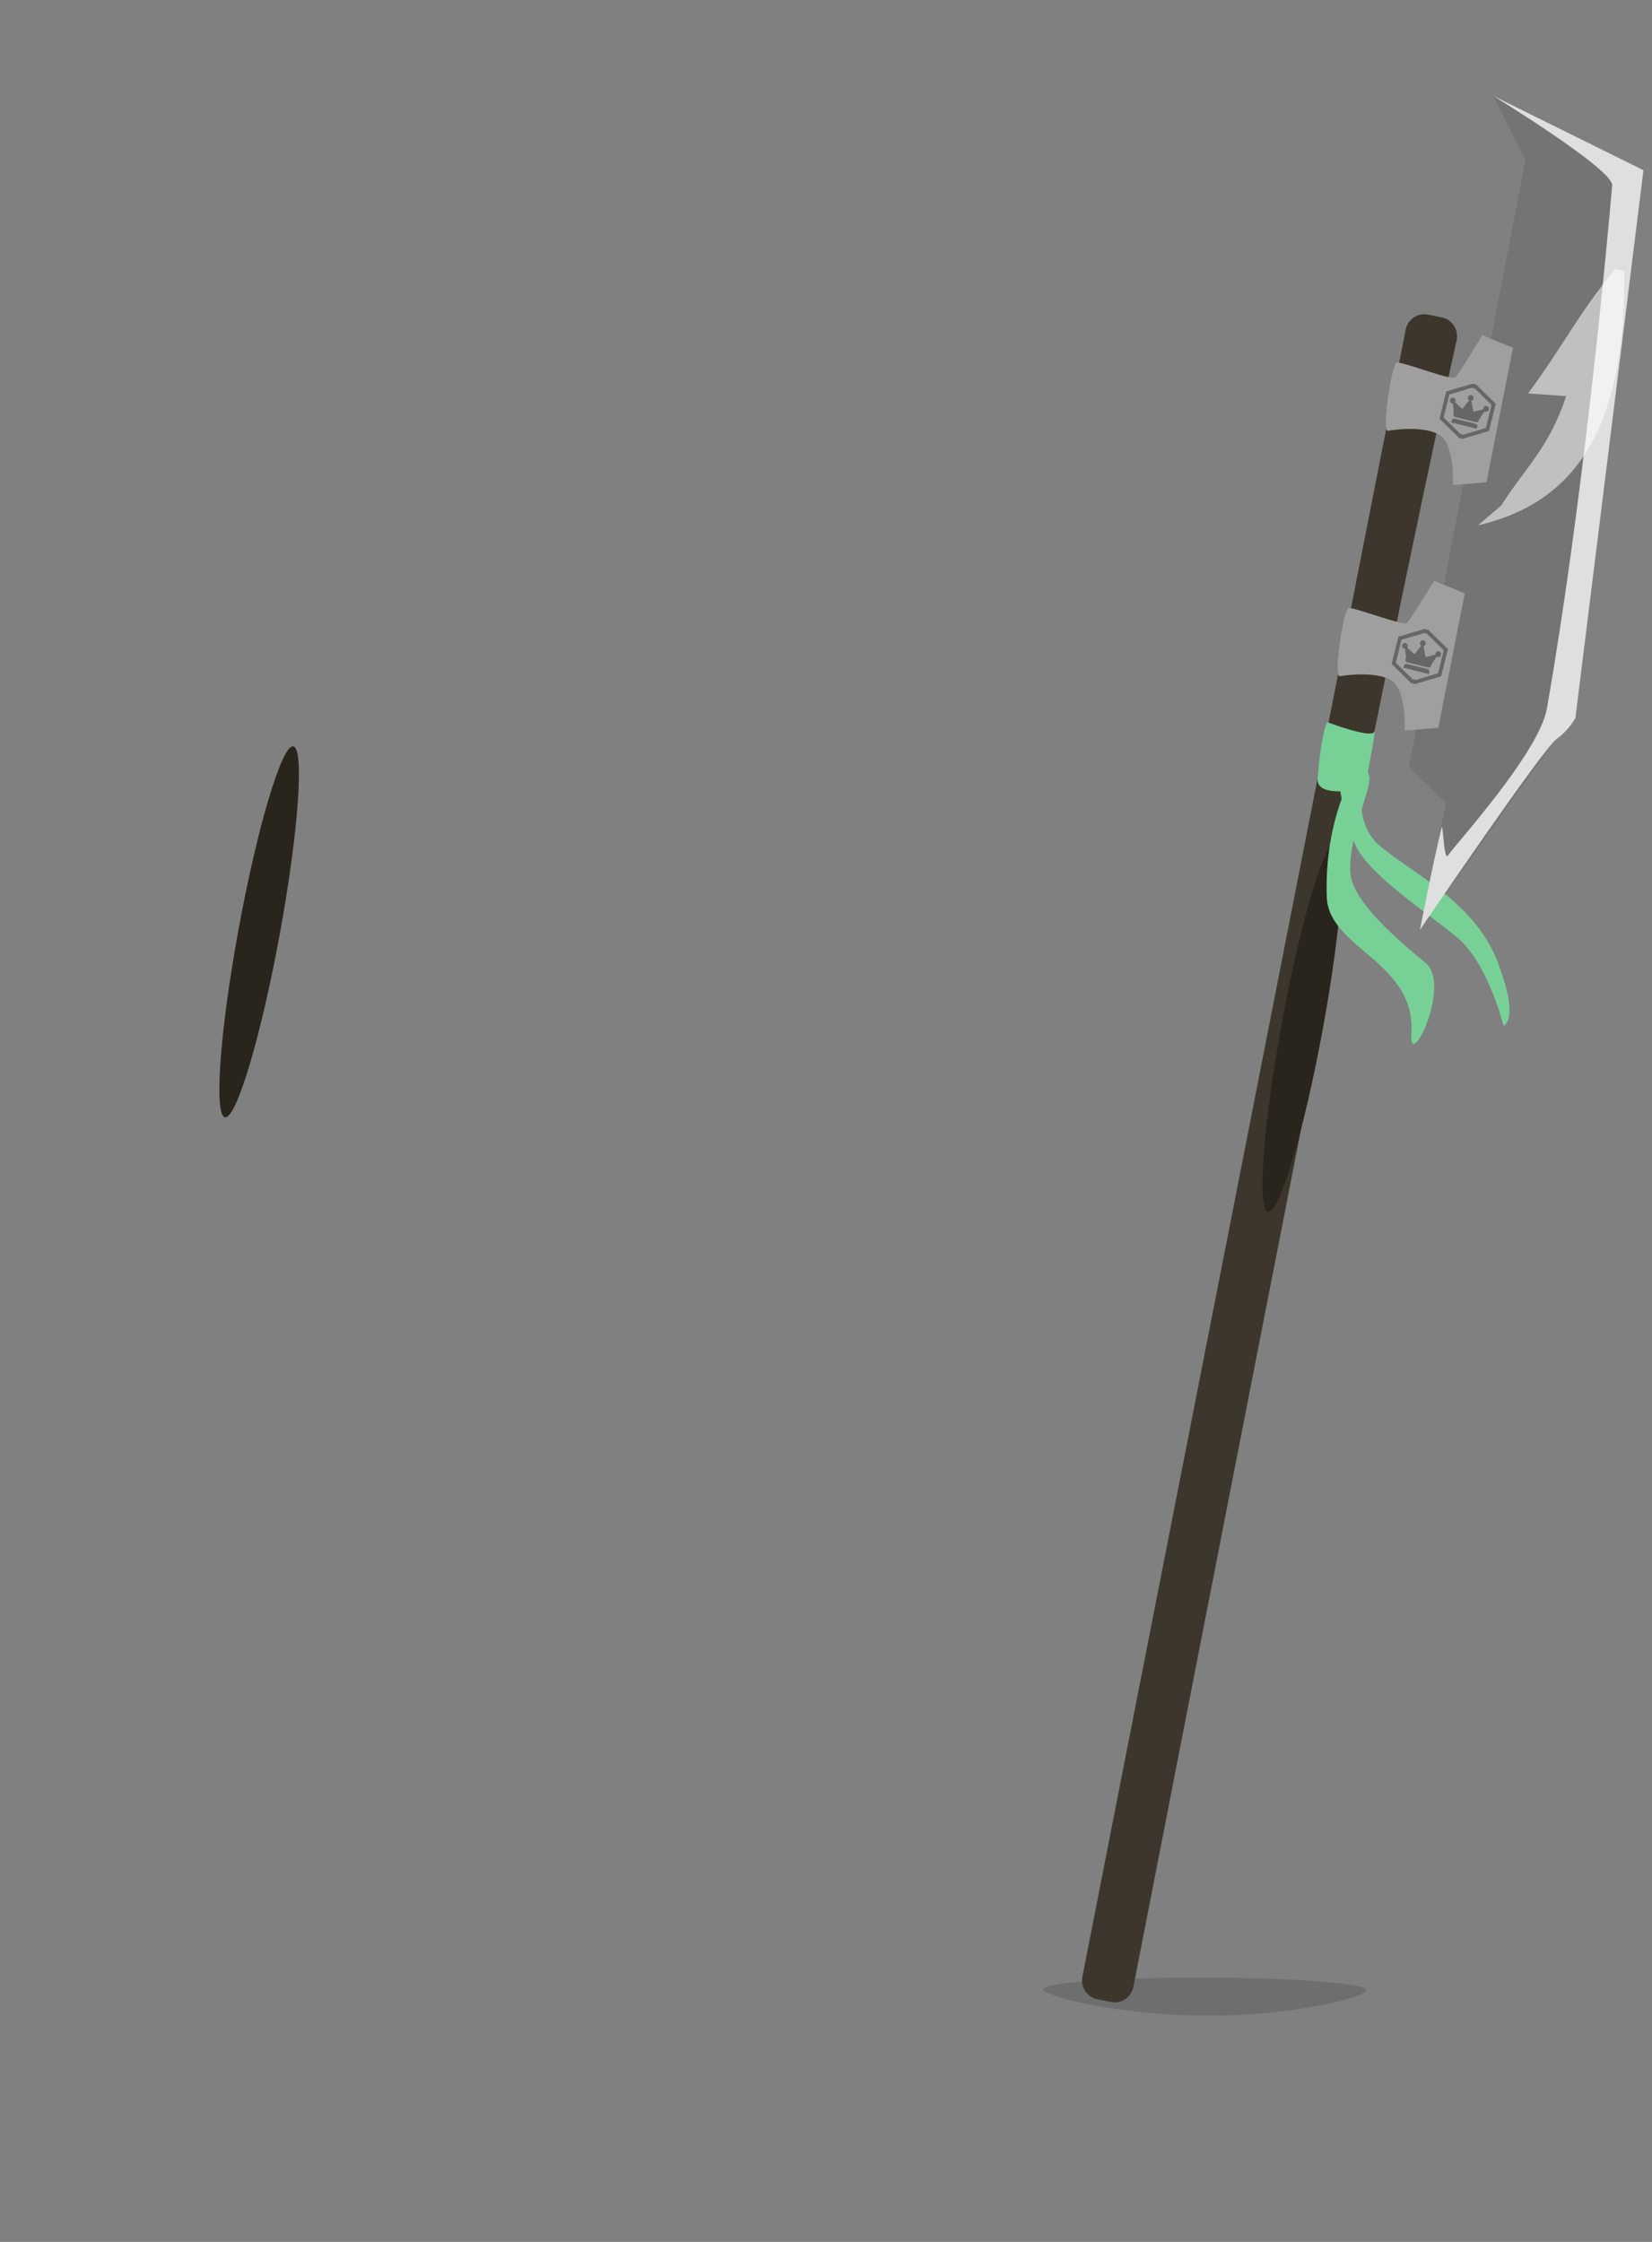 <svg version="1.2" baseProfile="tiny-ps" xmlns="http://www.w3.org/2000/svg" viewBox="0 0 350 475" width="350" height="475">
	<rect x="0" y="0" width="350" height="475" fill="#808080" stroke="none"/>
	<title>wl1a2.svg</title>
	<style>
		tspan { white-space:pre }
		.shp0 { opacity: 0.141;fill: #000000 } 
		.shp1 { fill: #3c362c } 
		.shp2 { fill: #2a251c } 
		.shp3 { fill: #727573 } 
		.shp4 { fill: #77d197 } 
		.shp5 { fill: #dfdfdf } 
		.shp6 { fill: #9f9f9f } 
		.shp7 { opacity: 0.549;fill: #ffffff } 
		.shp8 { opacity: 0.361;fill: #000000 } 
.secondW{transform:rotate(150deg) translateX(-10px) translateY(94px) scale(.94);transform-origin:center center;}

.second{transform: rotate(174deg) translateX(-32px) translateY(39px) scale(.84) skewX(5deg) skewY(39deg);transform-origin:center;}
.stick2{opacity:0;}
.batmic{transform:scaleX(2) scaleY(1.22) translate(-221px, -20px);opacity:1}
	</style>
	<path id="shadowdown" class="shp0" d="M255.26 419C274.18 419.05 289.52 420.23 289.51 421.65C289.51 423.06 274.56 427.11 255.64 427.06C236.72 427.02 221 422.9 221 421.48C221 420.07 236.34 418.96 255.26 419Z" />
	<path id="poll" class="shp1" d="M275.39 230.46C275.08 232.37 276.93 232.74 276.88 232.98C258.98 324.26 240.12 420.97 240.12 420.97C239.69 423.17 237.58 424.6 235.41 424.17L232.46 423.58C230.29 423.14 228.88 421 229.32 418.8L297.81 69.86C298.25 67.66 300.35 66.23 302.52 66.66L305.47 67.25C307.64 67.69 309.05 69.83 308.62 72.03C308.62 72.03 298.44 117.4 282.45 198.85C282.39 199.15 277.84 201.9 277.13 204.76C276.91 205.68 276.55 208.11 275.56 208.81C272.95 210.64 271.68 222.38 271.59 224.86" />
	<path id="pollhandle" class="shp2" d="M283.11 178.12C285.52 178.37 284.26 196.17 280.28 217.88C276.3 239.58 271.12 256.97 268.7 256.72C266.29 256.46 267.55 238.67 271.53 216.96C275.51 195.26 280.69 177.87 283.11 178.12Z" />
	<path id="blade" class="shp3" d="M316.32 20.29L347.21 35.89L332.78 151.97L300.84 197.01L306.37 170.12L298.5 162.59L323.18 33.83L316.32 20.29Z" />
	<path id="banda2" class="shp4" d="M289.28 158.23C289.28 158.23 285.49 172.84 291.75 178.67C298.02 184.49 312.14 190.6 317.16 203.48C322.18 216.36 318.53 217.31 318.53 217.31C318.53 217.31 315.26 203.97 308.63 198.54C302 193.12 290.44 185.6 287.34 179.4C284.24 173.19 281.77 157.84 284.5 156.75C287.24 155.66 289.28 158.23 289.28 158.23Z" />
	<path id="cut" class="shp5" d="M316.32 20.29L348.19 36.06L333.77 152.14C333.77 152.14 332.43 154.68 329.75 156.6C326.83 158.7 300.84 197.01 300.84 197.01C300.84 197.01 303.5 183.26 305.4 175.41C305.74 173.99 305.88 182.61 306.78 181.24C308.22 179.04 326.07 159.53 327.73 150.13C335.17 107.79 340.33 53.94 341.56 39.28C341.84 35.91 316.32 20.29 316.32 20.29Z" />
	<path id="h1" class="shp6" d="M297.61 154.79C297.61 154.79 298.06 146.02 294.7 144.11C291.34 142.2 285.25 143.04 283.85 143.28C282.45 143.52 284.63 129.16 285.68 128.85C286.73 128.53 297.32 132.7 298.08 132C298.84 131.3 303.84 123.06 303.84 123.06L310.33 125.71L304.73 154.2L297.61 154.79ZM304.91 92.1C301.55 90.19 295.46 91.03 294.06 91.27C292.66 91.51 294.85 77.14 295.89 76.83C296.94 76.52 307.53 80.69 308.29 79.99C309.05 79.29 314.05 71.05 314.05 71.05L320.54 73.69L314.94 102.18L307.82 102.77C307.82 102.77 308.27 94 304.91 92.1Z" />
	<path id="lights" fill-rule="evenodd" class="shp7" d="M342.19 57C342.84 57.13 343.5 57.26 344.15 57.39C344.39 87.71 335.83 106.11 313.16 111.28C314.79 109.88 316.43 108.48 318.07 107.08C322.9 99.42 328.36 94.68 331.8 83.93C329.11 83.74 326.43 83.54 323.75 83.35C331.58 72.7 334.16 66.82 342.19 57Z" />
	<path id="crown" class="shp8" d="M306.74 137.6L305.35 143.2L305.33 143.2L305.36 143.28L299.95 144.89C299.94 144.91 299.93 144.93 299.92 144.94C299.9 144.96 299.88 144.97 299.86 144.96L298.89 144.72C298.87 144.71 298.86 144.7 298.85 144.67C298.84 144.66 298.84 144.63 298.84 144.61L294.82 140.66L294.87 140.6L294.86 140.6L296.25 135L296.26 135L296.24 134.92L301.65 133.31C301.66 133.29 301.67 133.28 301.68 133.26C301.7 133.24 301.72 133.24 301.74 133.24L302.71 133.48C302.73 133.49 302.74 133.5 302.75 133.53C302.76 133.55 302.76 133.57 302.76 133.59L306.78 137.54L306.72 137.6L306.74 137.6ZM305.88 137.78L302.21 134.17L302.04 134.33C302.02 134.35 302 134.36 301.98 134.35C301.96 134.35 301.95 134.33 301.94 134.31L301.86 134.08L296.93 135.55L295.72 140.43L299.39 144.03L299.56 143.87C299.58 143.85 299.6 143.84 299.62 143.85C299.64 143.85 299.65 143.87 299.66 143.89L299.73 144.12L304.67 142.65L305.88 137.78ZM297.44 141.05C297.51 140.78 297.78 140.61 298.05 140.68L302.49 141.78C302.76 141.84 302.92 142.12 302.85 142.39L302.75 142.82L297.34 141.48L297.44 141.05ZM303.19 141.05C303.12 141.32 302.85 141.49 302.58 141.42L298.14 140.32C297.87 140.25 297.71 139.98 297.78 139.7L297.88 139.3L297.68 137.47C297.62 137.47 297.55 137.47 297.49 137.45C297.17 137.37 296.97 137.04 297.05 136.7C297.13 136.37 297.46 136.17 297.79 136.25C298.12 136.33 298.31 136.66 298.23 137C298.21 137.08 298.18 137.15 298.13 137.21L299.68 138.61L301.11 136.81C300.91 136.67 300.81 136.41 300.87 136.15C300.95 135.82 301.28 135.61 301.61 135.69C301.93 135.77 302.13 136.11 302.05 136.44C301.99 136.68 301.81 136.85 301.59 136.9L302.02 139.23L304.11 138.7C304.1 138.62 304.1 138.54 304.12 138.46C304.21 138.13 304.54 137.92 304.86 138C305.19 138.09 305.39 138.42 305.3 138.75C305.22 139.09 304.89 139.29 304.56 139.21C304.5 139.19 304.44 139.17 304.39 139.13L303.24 140.84L303.19 141.05ZM316.87 85.63L315.48 91.23L315.47 91.23L315.49 91.31L310.08 92.91C310.08 92.93 310.07 92.95 310.05 92.97C310.03 92.98 310.01 92.99 309.99 92.99L309.02 92.75C309 92.74 308.99 92.73 308.98 92.7C308.98 92.68 308.98 92.66 308.98 92.64L304.95 88.69L305.01 88.63L305 88.62L306.39 83.03L306.4 83.03L306.38 82.95L311.79 81.34C311.79 81.32 311.8 81.3 311.82 81.29C311.84 81.27 311.86 81.26 311.87 81.27L312.85 81.51C312.86 81.51 312.88 81.53 312.89 81.55C312.89 81.57 312.89 81.59 312.89 81.62L316.92 85.57L316.86 85.63L316.87 85.63ZM316.02 85.8L312.34 82.2L312.17 82.36C312.15 82.38 312.13 82.38 312.11 82.38C312.1 82.37 312.08 82.36 312.07 82.33L312 82.11L307.06 83.58L305.85 88.45L309.53 92.06L309.7 91.9C309.72 91.88 309.74 91.87 309.76 91.88C309.77 91.88 309.79 91.9 309.8 91.92L309.87 92.14L314.81 90.68L316.02 85.8ZM307.58 89.08C307.65 88.8 307.92 88.64 308.19 88.7L312.63 89.8C312.89 89.87 313.06 90.15 312.99 90.42L312.88 90.85L307.47 89.5L307.58 89.08ZM313.32 89.07C313.25 89.35 312.98 89.52 312.71 89.45L308.28 88.35C308.01 88.28 307.85 88 307.91 87.73L308.01 87.33L307.81 85.49C307.75 85.5 307.69 85.49 307.63 85.48C307.3 85.4 307.1 85.06 307.19 84.73C307.27 84.4 307.6 84.19 307.93 84.27C308.25 84.35 308.45 84.69 308.37 85.02C308.35 85.1 308.31 85.17 308.27 85.24L309.81 86.64L311.25 84.83C311.05 84.69 310.94 84.43 311.01 84.17C311.09 83.84 311.42 83.64 311.74 83.72C312.07 83.8 312.27 84.13 312.18 84.47C312.13 84.7 311.94 84.87 311.72 84.92L312.16 87.25L314.25 86.72C314.24 86.65 314.24 86.57 314.26 86.49C314.34 86.15 314.67 85.95 315 86.03C315.32 86.11 315.52 86.45 315.44 86.78C315.36 87.11 315.02 87.32 314.7 87.24C314.64 87.22 314.58 87.19 314.53 87.16L313.37 88.86L313.32 89.07Z" />
	<path id="nod" class="shp4" d="M281.19 153C281.19 153 290.6 156.6 291.18 155.02C291.77 153.45 289.15 167.02 289.15 167.02C289.15 167.02 278.84 169.42 279.16 164.99C279.47 160.57 280.25 154.86 281.19 153Z" />
	<path id="banda1" class="shp4" d="M290.16 165.02C290.16 167.67 285.58 178.02 286.1 185.01C286.56 191.1 296.47 199.42 302.05 204.05C307.64 208.69 298.45 227.41 299.02 219.04C300.06 203.67 281.45 201.03 281.09 190C280.54 173.17 287.16 163.01 287.16 163.01C287.16 163.01 290.15 162.37 290.16 165.02Z" />










<path id="poll" class="shp1 second stick2" d="M275.39 230.46C275.08 232.37 276.93 232.74 276.88 232.98C258.98 324.26 240.12 420.97 240.12 420.97C239.69 423.17 237.58 424.6 235.41 424.17L232.46 423.58C230.29 423.14 228.88 421 229.32 418.8L297.81 69.86C298.25 67.66 300.35 66.23 302.52 66.66L305.47 67.25C307.64 67.69 309.05 69.83 308.62 72.03C308.62 72.03 298.44 117.4 282.45 198.85C282.39 199.15 277.84 201.9 277.13 204.76C276.91 205.68 276.55 208.11 275.56 208.81C272.95 210.64 271.68 222.38 271.59 224.86" />
	<path id="pollhandle" class="shp2 batmic" d="M283.11 178.12C285.52 178.37 284.26 196.17 280.28 217.88C276.3 239.58 271.12 256.97 268.7 256.72C266.29 256.46 267.55 238.67 271.53 216.96C275.51 195.26 280.69 177.87 283.11 178.12Z" />
	<path id="blade" class="shp3 second" d="M316.32 20.29L347.21 35.89L332.78 151.97L300.84 197.01L306.37 170.12L298.5 162.59L323.18 33.83L316.32 20.29Z" />
	<path id="banda2" class="shp4 second stick2" d="M289.28 158.23C289.28 158.23 285.49 172.84 291.75 178.67C298.02 184.49 312.14 190.6 317.16 203.48C322.18 216.36 318.53 217.31 318.53 217.31C318.53 217.31 315.26 203.97 308.63 198.54C302 193.12 290.44 185.6 287.34 179.4C284.24 173.19 281.77 157.84 284.5 156.75C287.24 155.66 289.28 158.23 289.28 158.23Z" />
	<path id="cut" class="shp5 second" d="M316.32 20.29L348.19 36.06L333.77 152.14C333.77 152.14 332.43 154.68 329.75 156.6C326.83 158.7 300.84 197.01 300.84 197.01C300.84 197.01 303.5 183.26 305.4 175.41C305.74 173.99 305.88 182.61 306.78 181.24C308.22 179.04 326.07 159.53 327.73 150.13C335.17 107.79 340.33 53.94 341.56 39.28C341.84 35.91 316.32 20.29 316.32 20.29Z" />
	<path id="h1" class="shp6 second" d="M297.61 154.79C297.61 154.79 298.06 146.02 294.7 144.11C291.34 142.2 285.25 143.04 283.85 143.28C282.45 143.52 284.63 129.16 285.68 128.85C286.73 128.53 297.32 132.7 298.08 132C298.84 131.3 303.84 123.06 303.84 123.06L310.33 125.71L304.73 154.2L297.61 154.79ZM304.91 92.1C301.55 90.19 295.46 91.03 294.06 91.27C292.66 91.51 294.85 77.14 295.89 76.83C296.94 76.52 307.53 80.69 308.29 79.99C309.05 79.29 314.05 71.05 314.05 71.05L320.54 73.69L314.94 102.18L307.82 102.77C307.82 102.77 308.27 94 304.91 92.1Z" />
	<path id="lights" fill-rule="evenodd" class="shp7 second" d="M342.19 57C342.84 57.13 343.5 57.26 344.15 57.39C344.39 87.71 335.83 106.11 313.16 111.28C314.79 109.88 316.43 108.48 318.07 107.08C322.9 99.42 328.36 94.68 331.8 83.93C329.11 83.74 326.43 83.54 323.75 83.35C331.58 72.7 334.16 66.82 342.19 57Z" />
	<path id="crown" class="shp8 second" d="M306.74 137.6L305.35 143.2L305.33 143.2L305.36 143.28L299.95 144.89C299.94 144.91 299.93 144.93 299.92 144.94C299.9 144.96 299.88 144.97 299.86 144.96L298.89 144.72C298.87 144.71 298.86 144.7 298.85 144.67C298.84 144.66 298.84 144.63 298.84 144.61L294.82 140.66L294.87 140.6L294.86 140.6L296.25 135L296.26 135L296.24 134.92L301.65 133.31C301.66 133.29 301.67 133.28 301.68 133.26C301.7 133.24 301.72 133.24 301.74 133.24L302.71 133.48C302.73 133.49 302.74 133.5 302.75 133.53C302.76 133.55 302.76 133.57 302.76 133.59L306.78 137.54L306.72 137.6L306.74 137.6ZM305.88 137.78L302.21 134.17L302.04 134.33C302.02 134.35 302 134.36 301.98 134.35C301.96 134.35 301.95 134.33 301.94 134.31L301.86 134.08L296.93 135.55L295.72 140.43L299.39 144.03L299.56 143.87C299.58 143.85 299.6 143.84 299.62 143.85C299.64 143.85 299.65 143.87 299.66 143.89L299.73 144.12L304.67 142.65L305.88 137.78ZM297.44 141.05C297.51 140.78 297.78 140.61 298.05 140.68L302.49 141.78C302.76 141.84 302.92 142.12 302.85 142.39L302.75 142.82L297.34 141.48L297.44 141.05ZM303.19 141.05C303.12 141.32 302.85 141.49 302.58 141.42L298.14 140.32C297.87 140.25 297.71 139.98 297.78 139.7L297.88 139.3L297.68 137.47C297.62 137.47 297.55 137.47 297.49 137.45C297.17 137.37 296.97 137.04 297.05 136.7C297.13 136.37 297.46 136.17 297.79 136.25C298.12 136.33 298.31 136.66 298.23 137C298.21 137.08 298.18 137.15 298.13 137.21L299.68 138.61L301.11 136.81C300.91 136.67 300.81 136.41 300.87 136.15C300.95 135.82 301.28 135.61 301.61 135.69C301.93 135.77 302.13 136.11 302.05 136.44C301.99 136.68 301.81 136.85 301.59 136.9L302.02 139.23L304.11 138.7C304.1 138.62 304.1 138.54 304.12 138.46C304.21 138.13 304.54 137.92 304.86 138C305.19 138.09 305.39 138.42 305.3 138.75C305.22 139.09 304.89 139.29 304.56 139.21C304.5 139.19 304.44 139.17 304.39 139.13L303.24 140.84L303.19 141.05ZM316.87 85.63L315.48 91.23L315.47 91.23L315.49 91.31L310.08 92.91C310.08 92.93 310.07 92.95 310.05 92.97C310.03 92.98 310.01 92.99 309.99 92.99L309.02 92.75C309 92.74 308.99 92.73 308.98 92.7C308.98 92.68 308.98 92.66 308.98 92.64L304.95 88.69L305.01 88.63L305 88.62L306.39 83.03L306.4 83.03L306.38 82.95L311.79 81.34C311.79 81.32 311.8 81.3 311.82 81.29C311.84 81.27 311.86 81.26 311.87 81.27L312.85 81.51C312.86 81.51 312.88 81.53 312.89 81.55C312.89 81.57 312.89 81.59 312.89 81.62L316.92 85.57L316.86 85.63L316.87 85.63ZM316.02 85.8L312.34 82.2L312.17 82.36C312.15 82.38 312.13 82.38 312.11 82.38C312.1 82.37 312.08 82.36 312.07 82.33L312 82.11L307.06 83.58L305.85 88.45L309.53 92.06L309.7 91.9C309.72 91.88 309.74 91.87 309.76 91.88C309.77 91.88 309.79 91.9 309.8 91.92L309.87 92.14L314.81 90.68L316.02 85.8ZM307.58 89.08C307.65 88.8 307.92 88.64 308.19 88.7L312.63 89.8C312.89 89.87 313.06 90.15 312.99 90.42L312.88 90.85L307.47 89.5L307.58 89.08ZM313.32 89.07C313.25 89.35 312.98 89.52 312.71 89.45L308.28 88.35C308.01 88.28 307.85 88 307.91 87.73L308.01 87.33L307.81 85.49C307.75 85.5 307.69 85.49 307.63 85.48C307.3 85.4 307.1 85.06 307.19 84.73C307.27 84.4 307.6 84.19 307.93 84.27C308.25 84.35 308.45 84.69 308.37 85.02C308.35 85.1 308.31 85.17 308.27 85.24L309.81 86.64L311.25 84.83C311.05 84.69 310.94 84.43 311.01 84.17C311.09 83.84 311.42 83.64 311.74 83.72C312.07 83.8 312.27 84.13 312.18 84.47C312.13 84.7 311.94 84.87 311.72 84.92L312.16 87.25L314.25 86.72C314.24 86.65 314.24 86.57 314.26 86.49C314.34 86.15 314.67 85.95 315 86.03C315.32 86.11 315.52 86.45 315.44 86.78C315.36 87.11 315.02 87.32 314.7 87.24C314.64 87.22 314.58 87.19 314.53 87.16L313.37 88.86L313.32 89.07Z" />
	<path id="nod" class="shp4 second stick2" d="M281.19 153C281.19 153 290.6 156.6 291.18 155.02C291.77 153.45 289.15 167.02 289.15 167.02C289.15 167.02 278.84 169.42 279.16 164.99C279.47 160.57 280.25 154.86 281.19 153Z" />
	<path id="banda1" class="shp4 second stick2" d="M290.16 165.02C290.16 167.67 285.58 178.02 286.1 185.01C286.56 191.1 296.47 199.42 302.05 204.05C307.64 208.69 298.45 227.41 299.02 219.04C300.06 203.67 281.45 201.03 281.09 190C280.54 173.17 287.16 163.01 287.16 163.01C287.16 163.01 290.15 162.37 290.16 165.02Z" />



</svg>